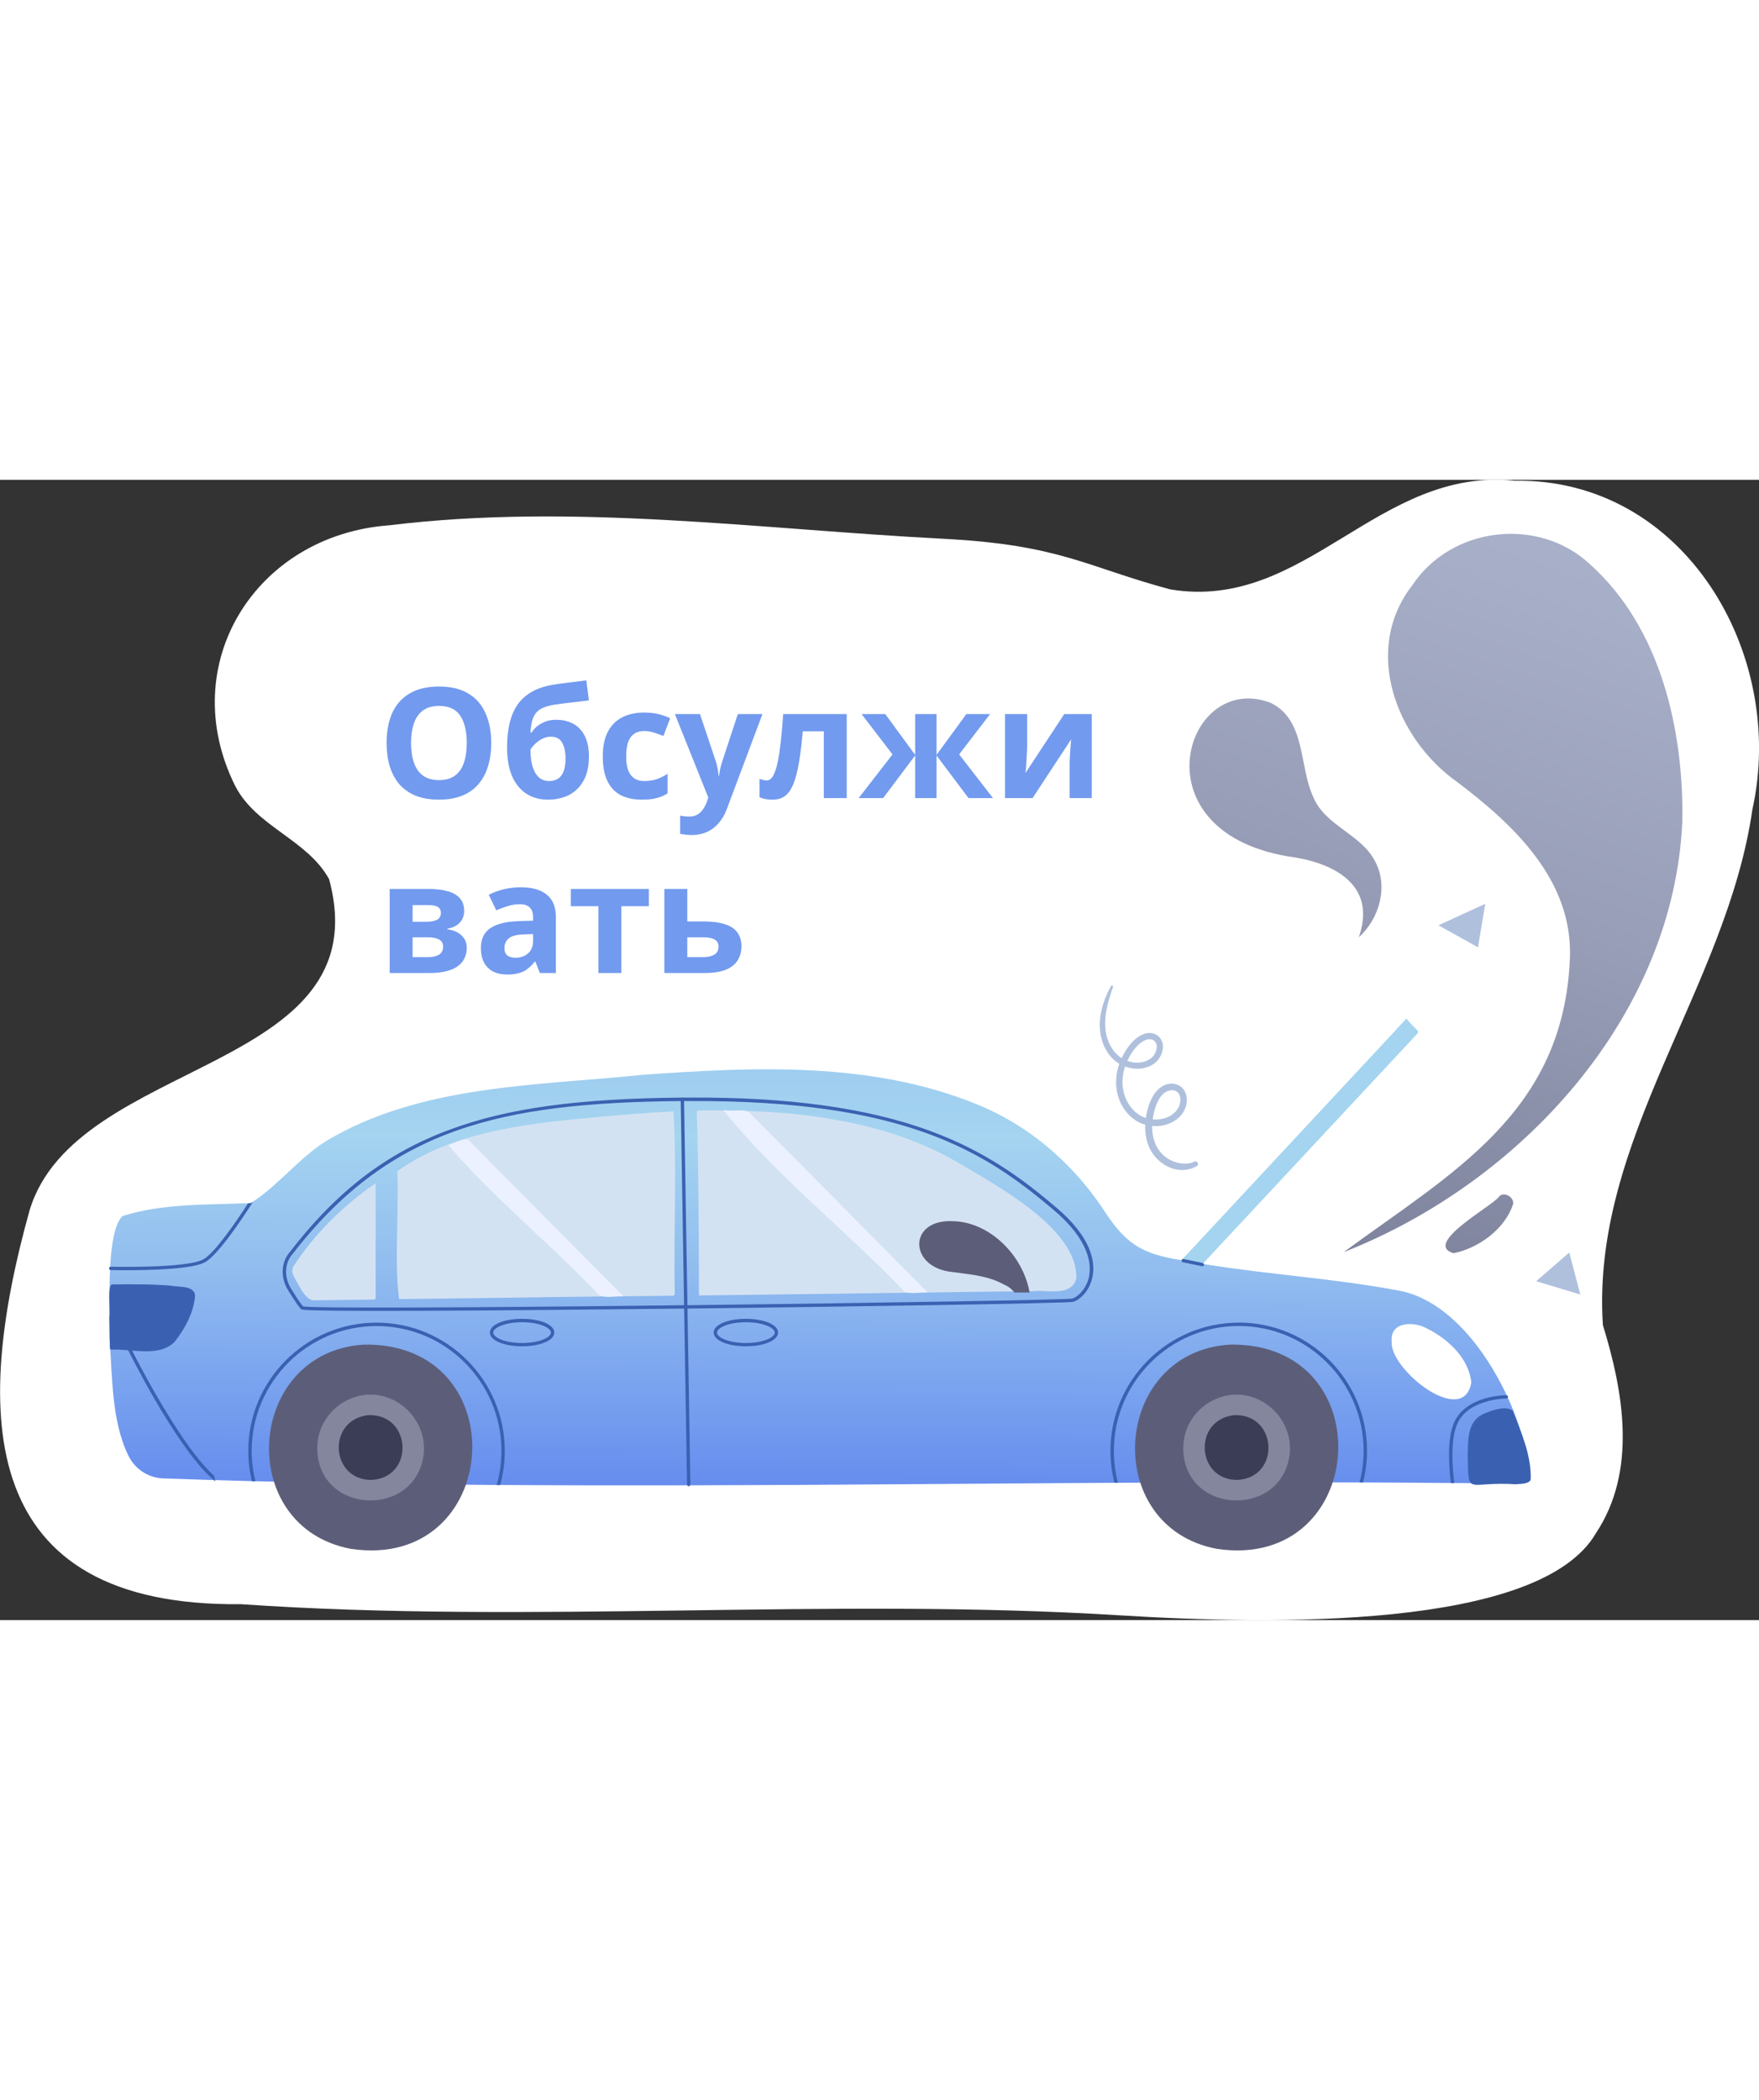 <svg width="310" height="370" viewBox="0 0 503 326" fill="none" xmlns="http://www.w3.org/2000/svg">
<rect x="0" y="0" width="503" height="326" fill="#333333" stroke="none"/>
<g clip-path="url(#clip0_500_287)">
<path d="M501.106 94.288C493.729 145.299 454.871 188.675 458.36 241.659C464.281 260.876 468.189 283.361 456.366 301.162C440.257 328.851 363.119 327.296 320.354 324.644C236.656 319.462 152.581 327.196 68.903 321.455C-6.5 322.232 -7.915 267.673 8.433 208.948C21.552 164.934 109.097 169.698 94.104 114.162C87.804 102.76 73.31 99.271 67.249 87.51C49.943 52.725 73.13 15.748 111.39 12.997C164.025 6.558 217.178 14.153 269.892 16.864C303.327 18.598 310.744 24.937 334.689 31.336C373.347 37.715 394.022 -3.787 433.119 0.259C481.727 -0.478 510.955 49.855 501.106 94.268V94.288Z" fill="white"/>
<path d="M439.279 229.121L448.75 220.908L451.9 232.908L439.279 229.121Z" fill="#AFC0DD"/>
<path d="M424.726 121.218L422.633 133.657L411.328 127.358L424.726 121.218Z" fill="#AFC0DD"/>
<path d="M341.506 194.934C339.971 195.712 338.037 195.592 336.482 195.173C334.787 194.715 333.272 193.798 332.076 192.482C330.162 190.409 329.424 187.559 329.464 184.728C329.983 184.768 330.501 184.788 331.019 184.768C333.272 184.648 335.465 183.831 337.12 182.316C338.595 180.98 339.513 178.907 339.373 176.894C339.233 174.661 337.758 172.867 335.465 172.648C332.873 172.409 330.72 174.283 329.564 176.435C328.567 178.289 327.969 180.362 327.67 182.456C325.935 181.897 324.42 180.721 323.323 179.286C320.771 175.977 320.433 171.611 321.728 167.724C322.705 168.083 323.742 168.322 324.799 168.362C326.952 168.462 329.364 167.784 330.86 166.17C332.176 164.754 333.013 162.462 332.295 160.588C331.897 159.551 331.119 158.774 330.062 158.375C329.026 157.977 327.869 158.116 326.872 158.535C324.56 159.492 322.925 161.505 321.669 163.598C321.33 164.156 321.031 164.754 320.752 165.352C319.276 164.415 318.16 163.02 317.362 161.445C315.289 157.339 315.927 152.614 317.183 148.368C317.522 147.232 317.881 146.096 318.279 144.96C318.399 144.621 317.861 144.402 317.681 144.721C315.209 149.305 313.614 154.688 315.01 159.87C315.628 162.163 316.824 164.316 318.598 165.89C319.057 166.289 319.555 166.648 320.074 166.967C318.857 170.475 318.778 174.322 320.313 177.831C321.23 179.944 322.745 181.798 324.679 183.093C325.536 183.652 326.493 184.09 327.47 184.369C327.391 186.662 327.769 188.954 328.726 191.047C330.501 194.914 334.967 197.964 339.333 197.227C340.37 197.047 341.267 196.728 342.204 196.25C343.081 195.811 342.304 194.496 341.446 194.934H341.506ZM325.038 162.043C326.095 160.887 327.969 159.432 329.564 160.09C330.262 160.369 330.581 160.887 330.74 161.545C330.8 161.804 330.82 162.223 330.74 162.601C330.7 162.86 330.561 163.359 330.421 163.698C330.142 164.336 329.624 165.033 329.065 165.432C328.328 165.97 327.51 166.309 326.633 166.488C325.237 166.787 323.722 166.628 322.366 166.13C323.044 164.635 323.942 163.219 325.018 162.043H325.038ZM332.734 175.459C333.412 174.861 334.329 174.502 335.246 174.522C335.625 174.522 336.004 174.621 336.343 174.821C336.562 174.94 336.562 174.94 336.721 175.08C336.801 175.14 336.861 175.22 336.921 175.279C336.961 175.319 336.961 175.319 336.981 175.339C336.981 175.339 336.981 175.359 337.02 175.399C337.439 175.997 337.559 176.595 337.539 177.333C337.539 178.03 337.319 178.848 336.981 179.485C336.223 180.941 334.728 181.997 333.113 182.495C331.976 182.854 330.8 182.954 329.624 182.854C329.703 182.196 329.823 181.559 329.983 180.921C330.461 178.967 331.199 176.814 332.734 175.459Z" fill="#AFC0DD"/>
<path d="M384.174 220.848C415.276 197.984 447.116 181.02 448.93 136.787C449.828 114.6 433 98.673 416.632 86.354C399.107 73.895 389.557 48.619 403.832 30.18C414.997 13.336 439.919 10.386 454.692 24.16C474.909 42.34 481.508 71.503 481.069 97.776C478.498 153.751 434.655 201.054 384.174 220.828V220.848Z" fill="url(#paint0_linear_500_287)"/>
<path d="M388.559 130.787C393.504 116.713 382.857 110.095 370.456 107.982C323.823 101.703 338.796 54.101 363.458 63.809C373.467 68.812 371.433 81.829 375.52 90.64C378.91 98.932 389.058 101.165 393.145 108.939C397.132 116.175 394.461 125.464 388.559 130.787Z" fill="url(#paint1_linear_500_287)"/>
<path d="M415.714 221.127C406.702 218.516 426.4 207.812 428.573 205.061C429.849 203.207 433.318 205.12 432.621 207.293C430.188 214.31 422.831 219.632 415.694 221.108L415.714 221.127Z" fill="url(#paint2_linear_500_287)"/>
<path d="M402.237 154.09C403.154 155.266 404.23 156.282 405.267 157.359C405.686 157.797 405.606 157.997 405.247 158.395C388.121 176.754 370.995 195.134 353.869 213.493C349.642 218.018 345.435 222.543 341.208 227.068C341.129 227.148 341.009 227.227 340.989 227.327C340.829 227.905 340.51 227.726 340.152 227.546C338.876 226.948 337.58 226.37 336.284 225.772C335.666 225.493 335.666 225.493 336.104 224.995C340.411 220.37 344.717 215.745 349.024 211.121C365.392 193.539 381.761 175.977 398.13 158.395C399.465 156.96 400.761 155.525 402.097 154.09H402.217H402.237Z" fill="#A4D4F0"/>
<path d="M430.687 286.969C425.763 286.91 420.818 286.85 415.874 286.81C415.555 286.81 415.216 286.81 414.897 286.81C406.523 286.73 398.129 286.69 389.736 286.65C389.397 286.65 389.078 286.65 388.739 286.65C365.751 286.571 342.723 286.65 319.676 286.75C319.337 286.75 319.018 286.75 318.679 286.75C278.246 286.969 237.753 287.388 197.34 287.468C197.061 287.468 196.782 287.468 196.503 287.468C178.639 287.508 160.795 287.488 142.991 287.368C142.652 287.368 142.333 287.368 141.994 287.368C118.946 287.209 95.959 286.87 73.011 286.292H72.971C72.652 286.292 72.333 286.292 72.014 286.272C63.56 286.052 55.107 285.793 46.673 285.494C42.407 285.335 38.579 282.823 36.705 278.976C31.84 268.989 32.179 256.43 31.322 245.626C31.481 241.58 31.102 233.427 31.461 225.872C31.461 225.573 31.481 225.274 31.501 224.975C31.86 218.536 32.777 212.695 35.03 210.483C46.534 206.835 58.955 207.333 70.917 206.795C71.196 206.795 71.475 206.775 71.755 206.755C71.954 206.635 72.133 206.516 72.333 206.376C79.769 201.492 85.531 193.918 93.187 189.074C120.262 172.867 153.578 173.246 184.122 170.077C215.842 167.844 249.118 166.269 279.163 178.469C293.797 184.329 306.079 194.775 314.951 207.752C321.57 218.117 325.817 221.227 337.879 223.121C338.038 223.141 338.198 223.181 338.357 223.201C340.331 223.579 342.325 223.918 344.318 224.237C362.98 227.247 381.741 228.344 400.183 231.832C413.421 234.344 424.347 247.839 430.847 261.693C430.966 261.932 431.066 262.171 431.166 262.391C433.758 268.052 435.612 273.753 436.549 278.757C436.748 282.524 435.871 286.81 430.687 286.949V286.969Z" fill="url(#paint3_linear_500_287)"/>
<path d="M253.922 232.49C233.626 232.749 199.872 233.187 199.872 233.187C199.872 233.187 199.872 198.084 199.273 180.941C199.273 180.482 199.373 180.323 199.872 180.323C212.851 180.163 225.89 180.602 238.67 182.934C250.851 185.027 262.774 188.755 273.52 194.954C284.426 201.433 308.391 214.071 307.773 228.383C306.317 233.546 299.698 231.553 295.651 231.952C282.771 232.111 266.084 232.31 253.922 232.49Z" fill="#D3E2F2"/>
<path d="M154.972 233.706C140.019 233.885 127.458 234.104 114.12 234.224C112.705 223.001 114.12 209.626 113.622 197.685C128.276 187.06 148.113 184.389 165.997 182.635C174.849 181.798 183.702 181 192.574 180.582C193.61 197.187 192.574 215.366 192.953 232.51C192.953 233.128 192.773 233.267 192.195 233.267C180.492 233.407 166.236 233.526 154.972 233.686V233.706Z" fill="#D3E2F2"/>
<path d="M107.422 201.094C107.422 211.978 107.422 222.822 107.422 233.706C107.422 234.244 107.263 234.344 106.764 234.364C101.002 234.423 95.221 234.503 89.459 234.583C87.545 234.144 86.388 231.932 85.431 230.317C84.674 228.603 82.74 226.669 83.996 224.735C90.117 215.367 98.231 207.453 107.422 201.094Z" fill="#D3E2F2"/>
<path d="M72.352 206.416C68.883 211.858 62.244 221.686 58.635 223.679C55.047 225.672 42.965 225.971 36.246 225.971C33.694 225.971 31.919 225.932 31.66 225.932C31.6 225.932 31.541 225.932 31.481 225.892C31.301 225.812 31.182 225.633 31.182 225.433C31.182 225.234 31.321 225.054 31.521 224.995C31.561 224.995 31.62 224.975 31.68 224.975C31.899 224.975 53.412 225.493 58.157 222.862C61.367 221.068 67.388 212.337 70.937 206.835C71.216 206.835 71.495 206.815 71.774 206.795C71.974 206.675 72.153 206.556 72.352 206.416Z" fill="#3A61B1"/>
<path d="M61.587 286.331C61.587 286.331 61.567 286.331 61.547 286.311C61.148 285.993 60.749 285.654 60.351 285.275C49.764 275.507 36.585 248.756 35.967 247.48C35.848 247.241 35.967 246.962 36.187 246.842C36.426 246.723 36.705 246.842 36.825 247.062C36.964 247.361 49.724 273.255 60.052 283.64C60.45 284.039 60.849 284.418 61.228 284.777C61.328 285.295 61.447 285.813 61.587 286.311C61.587 286.311 61.587 286.311 61.587 286.331Z" fill="#3A61B1"/>
<path d="M301.972 207.991C293.239 200.595 282.533 192.203 265.745 186.064C247.881 179.545 225.372 176.436 196.921 176.615C196.343 176.615 195.765 176.615 195.207 176.615H194.988C165.161 176.894 145.284 179.625 128.776 185.725C110.453 192.462 96.198 203.406 82.521 221.227C80.328 224.078 80.268 228.304 82.401 231.732C84.216 234.663 85.452 236.457 86.05 237.055C86.289 237.294 86.588 237.593 108.32 237.593C111.948 237.593 116.195 237.593 121.139 237.573C145.084 237.473 174.751 237.174 195.645 236.935C195.865 236.935 196.104 236.935 196.323 236.935C196.423 236.935 196.503 236.935 196.602 236.935C240.385 236.417 305.56 235.46 306.916 235.002C309.029 234.304 311.661 231.732 312.419 227.785C313.256 223.5 312.12 216.583 301.991 207.991H301.972ZM311.462 227.606C310.804 231.015 308.511 233.447 306.637 234.085C305.002 234.423 253.743 235.301 196.921 235.978C196.802 235.978 196.702 235.978 196.583 235.978C196.264 235.978 195.945 235.978 195.626 235.978C130.789 236.736 89.22 236.855 86.668 236.317C86.249 235.859 85.312 234.603 83.219 231.234C82.282 229.699 81.803 228.025 81.803 226.39C81.803 224.755 82.302 223.101 83.278 221.825C111.27 185.366 142.911 178.11 194.629 177.612C194.948 177.612 195.267 177.612 195.586 177.612C196.024 177.612 196.463 177.612 196.921 177.612C258.967 177.253 281.735 192.144 301.333 208.768C311.621 217.48 312.08 224.337 311.442 227.646L311.462 227.606Z" fill="#3A61B1"/>
<path d="M196.941 287.727C196.682 287.727 196.463 287.508 196.463 287.248L194.648 177.093C194.648 176.834 194.848 176.615 195.127 176.615C195.386 176.615 195.605 176.814 195.605 177.093L197.42 287.248C197.42 287.508 197.22 287.727 196.941 287.727Z" fill="#3A61B1"/>
<path d="M431.225 262.172C431.225 262.172 431.205 262.331 431.165 262.411C431.085 262.55 430.926 262.65 430.746 262.65C430.647 262.65 420.439 262.73 416.99 269.308C414.737 273.594 415.215 281.587 415.873 286.83C415.554 286.83 415.215 286.83 414.896 286.83C414.238 281.488 413.76 273.394 416.132 268.869C419.861 261.793 430.288 261.713 430.746 261.713C430.766 261.713 430.806 261.713 430.826 261.713C431.045 261.753 431.225 261.952 431.225 262.191V262.172Z" fill="#3A61B1"/>
<path d="M354.208 240.962C333.991 240.962 317.543 257.407 317.543 277.62C317.543 280.77 317.942 283.84 318.699 286.75C319.038 286.75 319.357 286.75 319.696 286.75C318.919 283.84 318.52 280.77 318.52 277.62C318.52 257.946 334.55 241.919 354.228 241.919C373.906 241.919 389.936 257.926 389.936 277.62C389.936 280.73 389.537 283.76 388.779 286.63C389.118 286.63 389.437 286.63 389.776 286.63C390.514 283.74 390.913 280.73 390.913 277.6C390.913 257.387 374.464 240.942 354.248 240.942L354.208 240.962Z" fill="#3A61B1"/>
<path d="M107.661 240.962C87.444 240.962 70.996 257.407 70.996 277.62C70.996 279.674 71.156 281.667 71.495 283.64C71.594 284.179 71.694 284.737 71.814 285.275C71.893 285.614 71.953 285.953 72.053 286.292C72.372 286.292 72.691 286.292 73.01 286.312C73.01 286.312 73.03 286.312 73.05 286.331C73.05 286.331 73.05 286.331 73.05 286.312C72.93 285.793 72.81 285.295 72.691 284.777C72.212 282.464 71.973 280.072 71.973 277.64C71.973 257.965 87.983 241.939 107.681 241.939C127.379 241.939 143.389 257.945 143.389 277.64C143.389 281.029 142.91 284.298 142.033 287.388C142.372 287.388 142.691 287.388 143.03 287.388C143.887 284.278 144.346 281.009 144.346 277.62C144.346 257.407 127.897 240.962 107.681 240.962H107.661Z" fill="#3A61B1"/>
<path d="M343.84 224.835C343.84 224.835 343.781 224.835 343.741 224.835L338.258 223.699C337.999 223.639 337.839 223.4 337.879 223.141C337.939 222.882 338.178 222.722 338.437 222.762L343.92 223.898C344.179 223.958 344.339 224.197 344.299 224.456C344.259 224.676 344.06 224.835 343.82 224.835H343.84Z" fill="#3A61B1"/>
<path d="M207.447 180.223C209.601 180.701 212.312 179.705 214.226 180.841C231.213 198.004 248.239 215.107 265.226 232.29C263.132 232.29 260.541 232.888 258.627 232.091C241.879 214.489 221.942 199.021 206.869 180.223H207.447Z" fill="#EBF1FF"/>
<path d="M178.1 233.506C175.308 233.207 171.899 234.623 170.125 231.792C156.846 217.978 139.581 203.805 128.236 190.17C130.011 189.791 132.164 188.097 133.859 188.675C148.612 203.566 163.386 218.416 178.12 233.327C178.12 233.387 178.12 233.447 178.1 233.526V233.506Z" fill="#EBF1FF"/>
<path d="M104.073 247.241C147.975 246.523 143.828 312.006 100.404 305.647C66.949 299.428 70.199 249.314 104.073 247.241Z" fill="#5C5E79"/>
<path d="M104.93 261.554H106.884C115.178 262.132 121.717 269.527 121.219 277.84C119.704 296.857 91.233 296.239 90.715 277.222C90.535 268.929 96.895 262.251 104.93 261.554Z" fill="#84869D"/>
<path d="M105.19 267.414C117.75 266.816 118.707 285.315 106.167 285.933C94.483 285.933 93.427 268.869 105.19 267.414Z" fill="#3B3D56"/>
<path d="M351.715 247.241C395.617 246.523 391.471 312.006 348.047 305.647C314.592 299.428 317.842 249.314 351.715 247.241Z" fill="#5C5E79"/>
<path d="M352.573 261.554H354.526C362.82 262.132 369.36 269.527 368.861 277.84C367.346 296.857 338.876 296.239 338.357 277.222C338.178 268.929 344.538 262.251 352.573 261.554Z" fill="#84869D"/>
<path d="M352.811 267.414C365.372 266.816 366.329 285.315 353.788 285.933C342.125 285.933 341.048 268.869 352.811 267.414Z" fill="#3B3D56"/>
<path d="M419.701 279.036C419.841 274.65 419.502 269.567 423.768 267.275C426.021 266.218 430.567 264.464 432.581 266.178C435.073 272.437 438.004 279.135 437.705 285.973C436.887 287.149 434.854 287.009 433.498 287.169C419.203 286.252 420.02 290.916 419.701 279.016V279.036Z" fill="#3A61B1"/>
<path d="M31.241 239.287C31.6 237.553 30.623 230.536 31.998 230.038C37.581 229.978 43.163 229.918 48.726 230.377C51.099 230.875 56.163 230.197 55.744 233.766C55.186 238.47 52.813 242.855 49.862 246.523C45.257 250.949 37.681 248.397 31.899 248.676C31.56 248.676 31.46 248.557 31.44 248.198C31.321 245.248 31.301 242.297 31.241 239.267V239.287Z" fill="#3A61B1"/>
<path d="M290.088 232.35H294.414C292.58 221.706 283.03 212.257 272.682 211.958C259.863 211.24 259.803 224.516 271.307 226.35C276.63 227.128 282.192 227.367 287.037 230.038C288.612 230.716 289.47 231.553 290.088 232.33V232.35Z" fill="#5C5E79"/>
<path d="M420.738 257.985C418.624 271.202 397.371 254.417 397.969 246.424C397.411 240.503 404.389 240.523 408.177 242.696C414.138 245.706 419.96 251.088 420.738 258.005V257.985Z" fill="white"/>
<path d="M149.291 239.865C144.048 239.865 140.08 241.56 140.08 243.792C140.08 246.025 144.048 247.719 149.291 247.719C154.535 247.719 158.502 246.025 158.502 243.792C158.502 241.56 154.535 239.865 149.291 239.865ZM149.291 246.782C144.426 246.782 141.037 245.208 141.037 243.812C141.037 242.417 144.426 240.842 149.291 240.842C154.156 240.842 157.545 242.417 157.545 243.812C157.545 245.208 154.156 246.782 149.291 246.782Z" fill="#3A61B1"/>
<path d="M213.289 239.865C208.046 239.865 204.078 241.56 204.078 243.792C204.078 246.025 208.046 247.719 213.289 247.719C218.533 247.719 222.5 246.025 222.5 243.792C222.5 241.56 218.533 239.865 213.289 239.865ZM213.289 246.782C208.424 246.782 205.035 245.208 205.035 243.812C205.035 242.417 208.424 240.842 213.289 240.842C218.154 240.842 221.543 242.417 221.543 243.812C221.543 245.208 218.154 246.782 213.289 246.782Z" fill="#3A61B1"/>
<path d="M367.406 150.86L360.089 148.907L358.494 141.352L356.919 148.907L349.582 150.86L356.919 152.794L358.494 160.349L360.089 152.794L367.406 150.86Z" fill="white"/>
<path d="M140.472 75.248C140.472 77.683 140.164 79.897 139.548 81.892C138.961 83.857 138.052 85.559 136.82 86.996C135.617 88.433 134.063 89.533 132.156 90.296C130.279 91.059 128.064 91.44 125.512 91.44C122.96 91.44 120.731 91.059 118.824 90.296C116.947 89.504 115.392 88.404 114.16 86.996C112.957 85.559 112.048 83.843 111.432 81.848C110.845 79.853 110.552 77.639 110.552 75.204C110.552 71.948 111.08 69.117 112.136 66.712C113.221 64.307 114.864 62.444 117.064 61.124C119.293 59.775 122.124 59.1 125.556 59.1C128.959 59.1 131.76 59.775 133.96 61.124C136.16 62.444 137.788 64.321 138.844 66.756C139.929 69.161 140.472 71.992 140.472 75.248ZM117.548 75.248C117.548 77.448 117.827 79.34 118.384 80.924C118.941 82.508 119.807 83.725 120.98 84.576C122.153 85.427 123.664 85.852 125.512 85.852C127.419 85.852 128.944 85.427 130.088 84.576C131.261 83.725 132.112 82.508 132.64 80.924C133.197 79.34 133.476 77.448 133.476 75.248C133.476 71.933 132.86 69.337 131.628 67.46C130.396 65.583 128.372 64.644 125.556 64.644C123.679 64.644 122.153 65.069 120.98 65.92C119.807 66.771 118.941 67.988 118.384 69.572C117.827 71.156 117.548 73.048 117.548 75.248ZM145 76.612C145 73.063 145.44 70.056 146.32 67.592C147.2 65.099 148.593 63.119 150.5 61.652C152.406 60.156 154.9 59.144 157.98 58.616C159.534 58.352 161.104 58.132 162.688 57.956C164.301 57.751 165.958 57.545 167.66 57.34L168.408 63.06C167.674 63.148 166.868 63.251 165.988 63.368C165.108 63.456 164.213 63.559 163.304 63.676C162.424 63.764 161.573 63.867 160.752 63.984C159.93 64.101 159.182 64.204 158.508 64.292C157.422 64.468 156.469 64.717 155.648 65.04C154.826 65.333 154.137 65.759 153.58 66.316C153.022 66.873 152.582 67.636 152.26 68.604C151.966 69.543 151.776 70.76 151.688 72.256H151.996C152.348 71.699 152.832 71.141 153.448 70.584C154.093 70.027 154.885 69.557 155.824 69.176C156.762 68.795 157.833 68.604 159.036 68.604C160.942 68.604 162.6 69 164.008 69.792C165.416 70.584 166.501 71.757 167.264 73.312C168.026 74.867 168.408 76.803 168.408 79.12C168.408 81.848 167.909 84.121 166.912 85.94C165.914 87.759 164.536 89.137 162.776 90.076C161.016 90.985 158.977 91.44 156.66 91.44C154.9 91.44 153.301 91.117 151.864 90.472C150.426 89.827 149.194 88.873 148.168 87.612C147.141 86.351 146.349 84.796 145.792 82.948C145.264 81.1 145 78.988 145 76.612ZM157.056 86.116C157.994 86.116 158.801 85.911 159.476 85.5C160.18 85.089 160.722 84.415 161.104 83.476C161.514 82.537 161.72 81.276 161.72 79.692C161.72 77.785 161.397 76.275 160.752 75.16C160.136 74.016 159.05 73.444 157.496 73.444C156.557 73.444 155.677 73.679 154.856 74.148C154.064 74.588 153.389 75.101 152.832 75.688C152.274 76.245 151.893 76.729 151.688 77.14C151.688 78.284 151.776 79.399 151.952 80.484C152.128 81.54 152.421 82.493 152.832 83.344C153.242 84.195 153.785 84.869 154.46 85.368C155.164 85.867 156.029 86.116 157.056 86.116ZM183.591 91.44C181.215 91.44 179.191 91.015 177.519 90.164C175.847 89.284 174.571 87.935 173.691 86.116C172.811 84.297 172.371 81.965 172.371 79.12C172.371 76.187 172.869 73.796 173.867 71.948C174.864 70.1 176.243 68.736 178.003 67.856C179.792 66.976 181.845 66.536 184.163 66.536C185.805 66.536 187.228 66.697 188.431 67.02C189.663 67.343 190.733 67.724 191.643 68.164L189.707 73.224C188.68 72.813 187.712 72.476 186.803 72.212C185.923 71.948 185.043 71.816 184.163 71.816C183.019 71.816 182.065 72.095 181.303 72.652C180.54 73.18 179.968 73.987 179.587 75.072C179.235 76.128 179.059 77.463 179.059 79.076C179.059 80.66 179.249 81.98 179.631 83.036C180.041 84.063 180.628 84.84 181.391 85.368C182.153 85.867 183.077 86.116 184.163 86.116C185.541 86.116 186.759 85.94 187.815 85.588C188.871 85.207 189.897 84.693 190.895 84.048V89.636C189.897 90.281 188.841 90.736 187.727 91C186.641 91.293 185.263 91.44 183.591 91.44ZM192.992 66.976H200.164L204.696 80.484C204.843 80.924 204.96 81.364 205.048 81.804C205.166 82.244 205.254 82.699 205.312 83.168C205.4 83.637 205.459 84.136 205.488 84.664H205.62C205.708 83.901 205.826 83.183 205.972 82.508C206.148 81.804 206.339 81.129 206.544 80.484L210.988 66.976H218.028L207.864 94.08C207.248 95.723 206.442 97.101 205.444 98.216C204.476 99.331 203.347 100.167 202.056 100.724C200.766 101.281 199.358 101.56 197.832 101.56C197.099 101.56 196.454 101.516 195.896 101.428C195.368 101.369 194.899 101.296 194.488 101.208V96.016C194.811 96.075 195.192 96.133 195.632 96.192C196.102 96.251 196.586 96.28 197.084 96.28C197.994 96.28 198.771 96.089 199.416 95.708C200.091 95.327 200.648 94.799 201.088 94.124C201.528 93.479 201.88 92.775 202.144 92.012L202.54 90.824L192.992 66.976ZM242.132 91H235.576V71.904H229.548C229.254 75.424 228.888 78.431 228.448 80.924C228.037 83.388 227.509 85.397 226.864 86.952C226.248 88.507 225.456 89.651 224.488 90.384C223.52 91.088 222.332 91.44 220.924 91.44C220.161 91.44 219.472 91.381 218.856 91.264C218.24 91.147 217.682 90.971 217.184 90.736V85.5C217.506 85.617 217.844 85.72 218.196 85.808C218.548 85.896 218.914 85.94 219.296 85.94C219.706 85.94 220.088 85.779 220.44 85.456C220.821 85.133 221.173 84.561 221.496 83.74C221.848 82.919 222.17 81.789 222.464 80.352C222.757 78.915 223.021 77.111 223.256 74.94C223.52 72.74 223.754 70.085 223.96 66.976H242.132V91ZM283.119 66.976L274.275 78.504L283.955 91H276.959L267.807 78.812V91H261.691V78.812L252.539 91H245.543L255.223 78.504L246.379 66.976H253.155L261.691 78.636V66.976H267.807V78.636L276.343 66.976H283.119ZM293.725 76.48C293.725 76.979 293.696 77.595 293.637 78.328C293.608 79.061 293.564 79.809 293.505 80.572C293.476 81.335 293.432 82.009 293.373 82.596C293.314 83.183 293.27 83.593 293.241 83.828L304.329 66.976H312.205V91H305.869V81.408C305.869 80.616 305.898 79.751 305.957 78.812C306.016 77.844 306.074 76.949 306.133 76.128C306.221 75.277 306.28 74.632 306.309 74.192L295.265 91H287.389V66.976H293.725V76.48ZM132.728 123.268C132.728 124.559 132.317 125.659 131.496 126.568C130.704 127.477 129.516 128.064 127.932 128.328V128.504C129.604 128.709 130.939 129.281 131.936 130.22C132.963 131.159 133.476 132.361 133.476 133.828C133.476 134.855 133.271 135.808 132.86 136.688C132.479 137.568 131.863 138.331 131.012 138.976C130.161 139.621 129.061 140.12 127.712 140.472C126.392 140.824 124.779 141 122.872 141H111.432V116.976H122.872C124.749 116.976 126.421 117.181 127.888 117.592C129.384 117.973 130.557 118.619 131.408 119.528C132.288 120.437 132.728 121.684 132.728 123.268ZM126.7 133.476C126.7 132.537 126.333 131.863 125.6 131.452C124.867 131.012 123.767 130.792 122.3 130.792H117.988V136.468H122.432C123.664 136.468 124.676 136.248 125.468 135.808C126.289 135.339 126.7 134.561 126.7 133.476ZM126.084 123.796C126.084 123.033 125.791 122.476 125.204 122.124C124.617 121.772 123.752 121.596 122.608 121.596H117.988V126.348H121.86C123.239 126.348 124.28 126.157 124.984 125.776C125.717 125.365 126.084 124.705 126.084 123.796ZM148.96 116.492C152.187 116.492 154.651 117.196 156.352 118.604C158.083 119.983 158.948 122.109 158.948 124.984V141H154.372L153.096 137.744H152.92C152.245 138.595 151.541 139.299 150.808 139.856C150.104 140.413 149.283 140.809 148.344 141.044C147.435 141.308 146.305 141.44 144.956 141.44C143.548 141.44 142.272 141.176 141.128 140.648C140.013 140.091 139.133 139.255 138.488 138.14C137.843 136.996 137.52 135.559 137.52 133.828C137.52 131.276 138.415 129.399 140.204 128.196C141.993 126.964 144.677 126.289 148.256 126.172L152.436 126.04V124.984C152.436 123.723 152.099 122.799 151.424 122.212C150.779 121.625 149.869 121.332 148.696 121.332C147.523 121.332 146.379 121.508 145.264 121.86C144.149 122.183 143.035 122.593 141.92 123.092L139.764 118.648C141.055 117.973 142.477 117.445 144.032 117.064C145.616 116.683 147.259 116.492 148.96 116.492ZM149.884 129.956C147.772 130.015 146.305 130.396 145.484 131.1C144.663 131.804 144.252 132.728 144.252 133.872C144.252 134.869 144.545 135.588 145.132 136.028C145.719 136.439 146.481 136.644 147.42 136.644C148.828 136.644 150.016 136.233 150.984 135.412C151.952 134.561 152.436 133.373 152.436 131.848V129.868L149.884 129.956ZM185.547 121.904H177.671V141H171.115V121.904H163.239V116.976H185.547V121.904ZM201.155 126.26C203.619 126.26 205.658 126.524 207.271 127.052C208.884 127.551 210.072 128.328 210.835 129.384C211.627 130.44 212.023 131.76 212.023 133.344C212.023 134.899 211.656 136.248 210.923 137.392C210.219 138.536 209.09 139.431 207.535 140.076C205.98 140.692 203.942 141 201.419 141H189.979V116.976H196.535V126.26H201.155ZM205.467 133.432C205.467 132.493 205.086 131.819 204.323 131.408C203.59 130.997 202.49 130.792 201.023 130.792H196.535V136.468H201.111C202.402 136.468 203.443 136.233 204.235 135.764C205.056 135.295 205.467 134.517 205.467 133.432Z" fill="#729AEF"/>
</g>
<defs>
<linearGradient id="paint0_linear_500_287" x1="477.66" y1="-34.187" x2="351.894" y2="332.292" gradientUnits="userSpaceOnUse">
<stop stop-color="#ADB4CD"/>
<stop offset="0.19" stop-color="#A7AEC7"/>
<stop offset="0.43" stop-color="#979DB6"/>
<stop offset="0.72" stop-color="#7D819B"/>
<stop offset="1" stop-color="#5C5E79"/>
</linearGradient>
<linearGradient id="paint1_linear_500_287" x1="420.06" y1="-53.961" x2="294.274" y2="312.518" gradientUnits="userSpaceOnUse">
<stop stop-color="#ADB4CD"/>
<stop offset="0.19" stop-color="#A7AEC7"/>
<stop offset="0.43" stop-color="#979DB6"/>
<stop offset="0.72" stop-color="#7D819B"/>
<stop offset="1" stop-color="#5C5E79"/>
</linearGradient>
<linearGradient id="paint2_linear_500_287" x1="504.674" y1="-24.937" x2="378.888" y2="341.562" gradientUnits="userSpaceOnUse">
<stop stop-color="#ADB4CD"/>
<stop offset="0.19" stop-color="#A7AEC7"/>
<stop offset="0.43" stop-color="#979DB6"/>
<stop offset="0.72" stop-color="#7D819B"/>
<stop offset="1" stop-color="#5C5E79"/>
</linearGradient>
<linearGradient id="paint3_linear_500_287" x1="234.663" y1="111.989" x2="233.587" y2="329.03" gradientUnits="userSpaceOnUse">
<stop stop-color="#95C2F0"/>
<stop offset="0.18" stop-color="#99C7F0"/>
<stop offset="0.35" stop-color="#A4D4F0"/>
<stop offset="0.53" stop-color="#90BCEF"/>
<stop offset="0.88" stop-color="#5C81EE"/>
<stop offset="1" stop-color="#4B6DEE"/>
</linearGradient>
<clipPath id="clip0_500_287">
<rect width="503" height="326" fill="white"/>
</clipPath>
</defs>
</svg>
